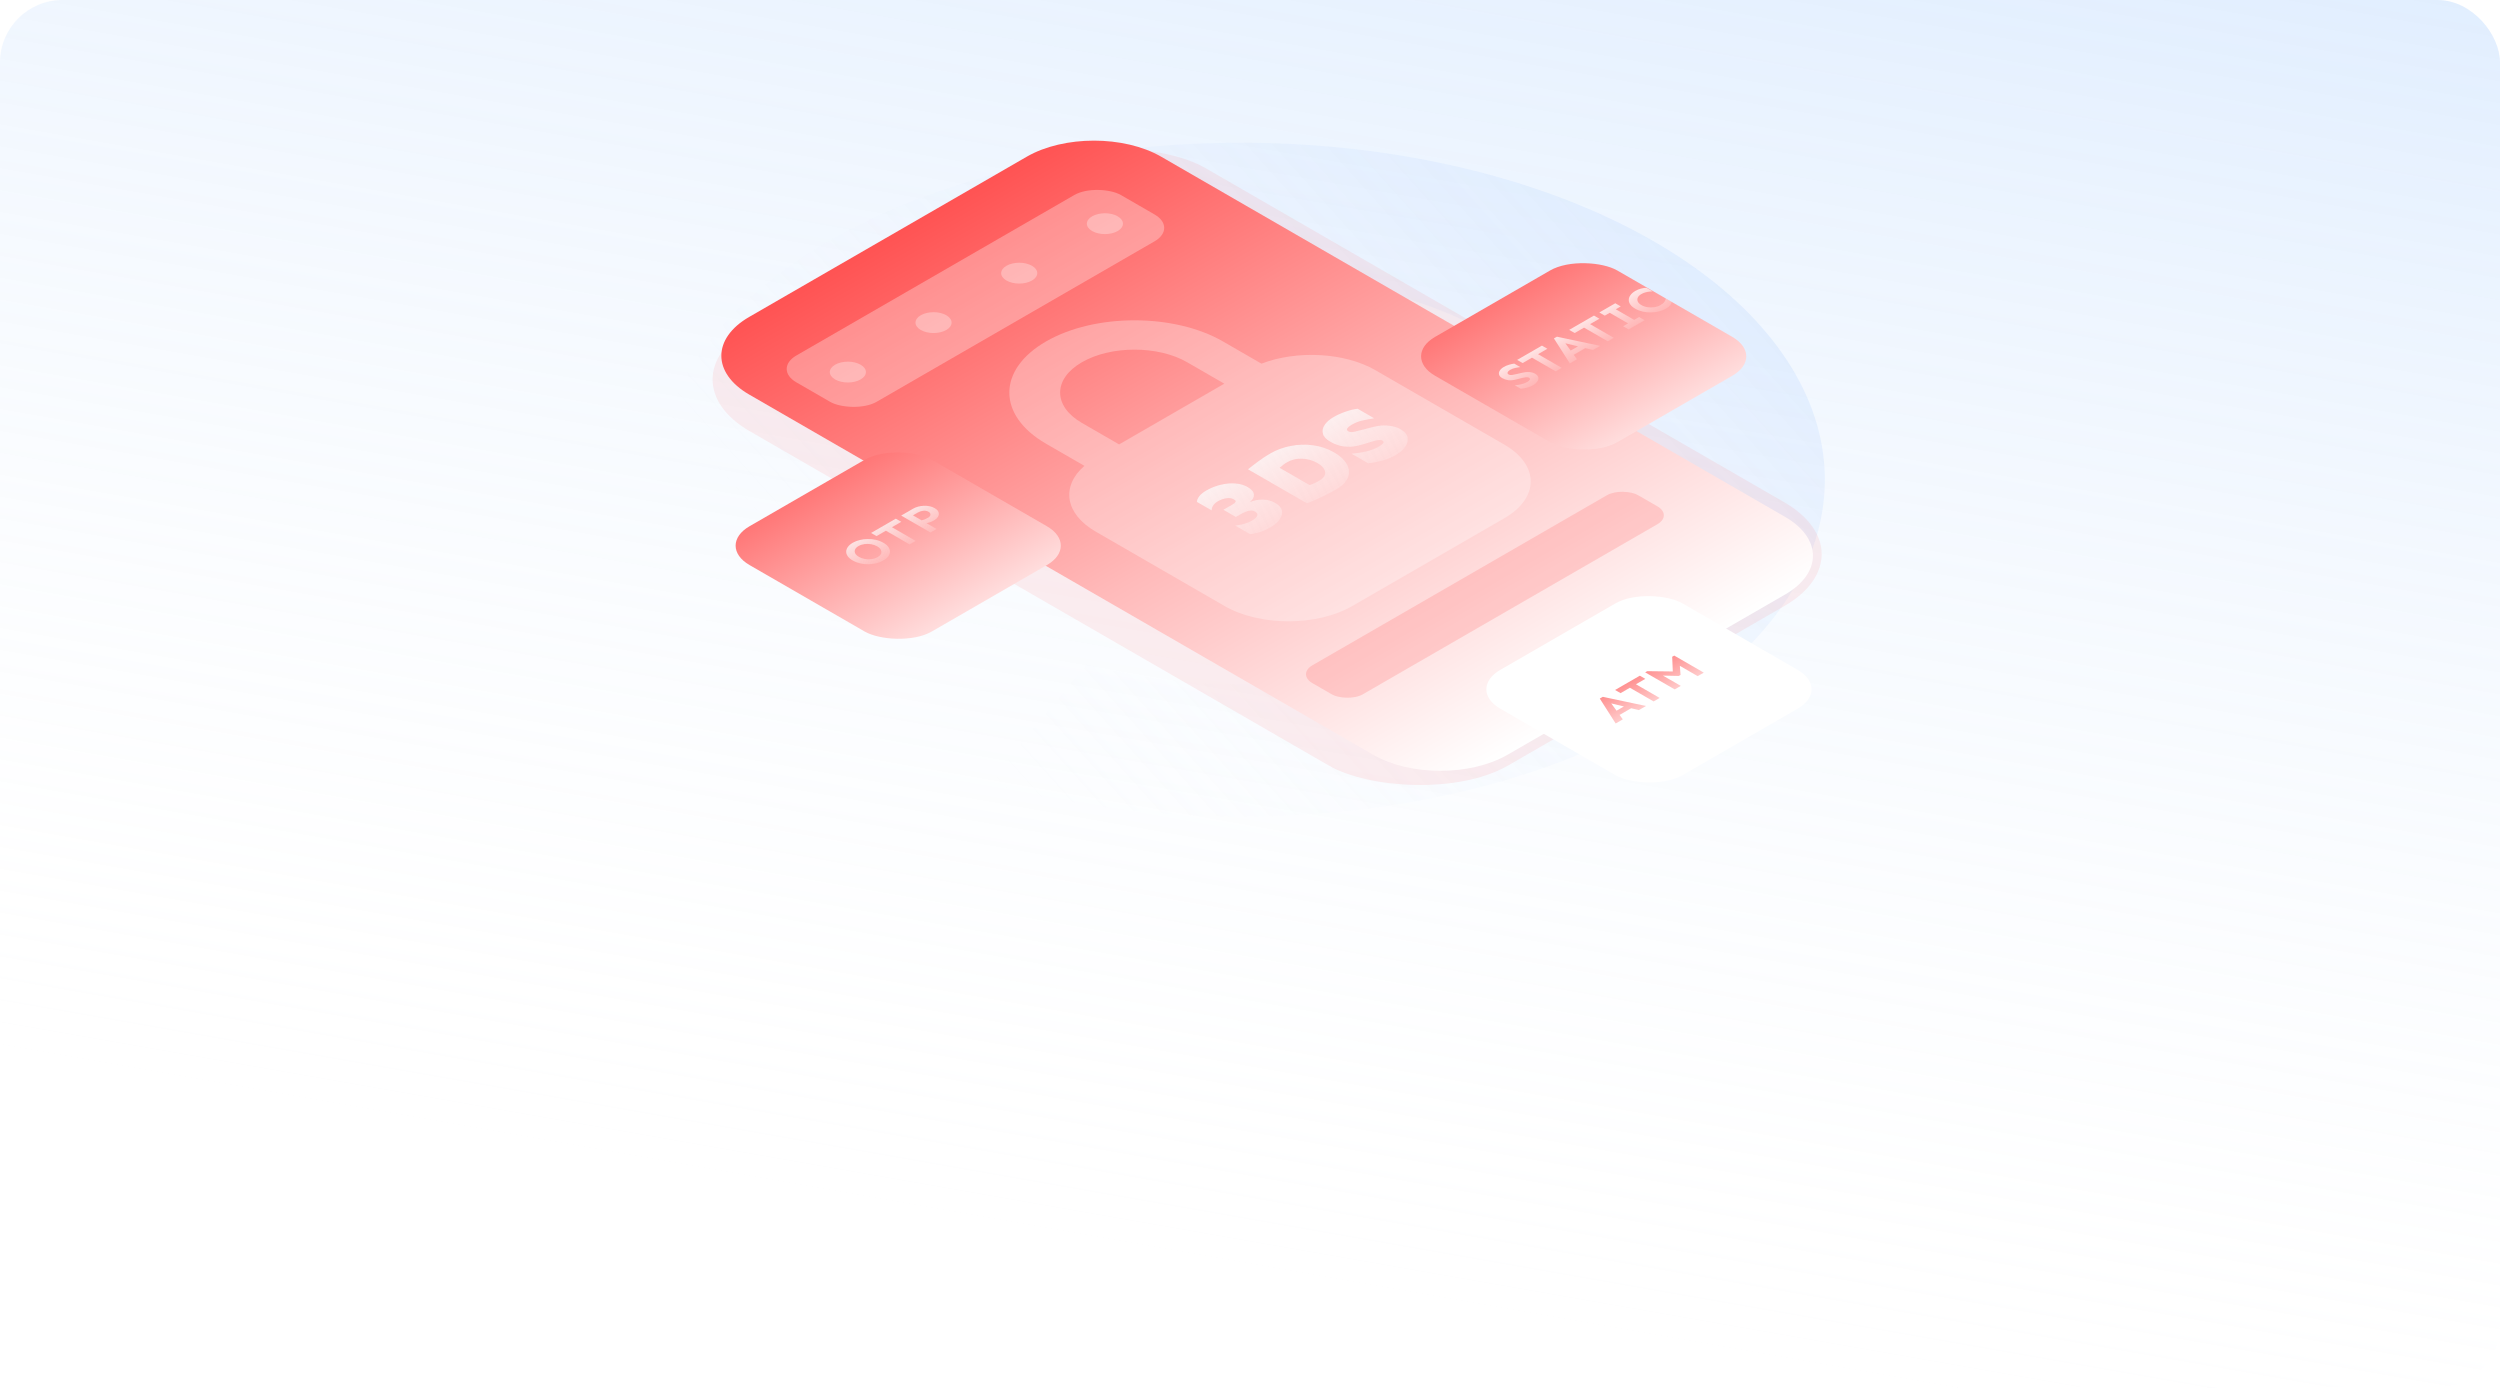 <svg width="800" height="444" viewBox="0 0 800 444" fill="none" xmlns="http://www.w3.org/2000/svg">
<rect opacity="0.4" width="800" height="444" rx="20" fill="url(#paint0_linear)"/>
<path opacity="0.3" d="M315.997 250.622C355.232 261.549 399.849 264.217 442.129 258.162C484.41 252.108 521.696 237.713 547.537 217.467C573.378 197.221 586.149 172.398 583.641 147.291C581.133 122.185 563.503 98.374 533.802 79.977C504.1 61.58 464.195 49.755 420.989 46.547C377.783 43.339 333.993 48.95 297.195 62.409C260.396 75.868 232.903 96.328 219.472 120.251C206.04 144.174 207.514 170.055 223.64 193.417L291.745 177.75C281.949 163.557 281.053 147.835 289.213 133.301C297.373 118.768 314.075 106.338 336.43 98.161C358.786 89.985 385.389 86.576 411.637 88.525C437.885 90.474 462.128 97.658 480.171 108.834C498.215 120.01 508.925 134.476 510.449 149.728C511.973 164.981 504.214 180.061 488.516 192.361C472.817 204.66 450.166 213.405 424.48 217.083C398.794 220.761 371.689 219.141 347.853 212.502L315.997 250.622Z" fill="url(#paint1_linear)"/>
<g opacity="0.1" filter="url(#filter0_f)">
<rect width="168.398" height="280.215" rx="33.12" transform="matrix(0.866 -0.5 0.866 0.5 211.228 121.422)" fill="#FF5A5A"/>
</g>
<g filter="url(#filter1_d)">
<path d="M239.741 129.8C227.86 122.941 227.86 111.82 239.741 104.961L328.556 53.689C340.437 46.83 359.7 46.83 371.581 53.689L571.234 168.949C583.115 175.807 583.115 186.928 571.234 193.787L526.827 219.423L482.42 245.06C470.539 251.918 451.276 251.918 439.395 245.06L239.741 129.8Z" fill="url(#paint2_linear)"/>
</g>
<rect width="119.9" height="29.638" rx="8.577" transform="matrix(0.866 -0.5 0.866 0.5 247.396 118.053)" fill="white" fill-opacity="0.3"/>
<circle opacity="0.3" r="4.715" transform="matrix(0.866 -0.5 0.866 0.5 271.314 119.064)" fill="white"/>
<circle opacity="0.3" r="4.715" transform="matrix(0.866 -0.5 0.866 0.5 298.732 103.235)" fill="white"/>
<circle opacity="0.3" r="4.715" transform="matrix(0.866 -0.5 0.866 0.5 326.15 87.407)" fill="white"/>
<circle opacity="0.3" r="4.715" transform="matrix(0.866 -0.5 0.866 0.5 353.569 71.577)" fill="white"/>
<rect width="120.318" height="18.606" rx="5.718" transform="matrix(0.866 -0.5 0.866 0.5 415.021 215.75)" fill="#FF5555" fill-opacity="0.2"/>
<path fill-rule="evenodd" clip-rule="evenodd" d="M334.719 109.273C319.075 118.304 319.075 132.946 334.719 141.977L347.014 149.075C339.514 155.555 340.719 164.399 350.629 170.12L391.876 193.932C403.158 200.445 421.45 200.445 432.731 193.932L481.368 165.854C492.65 159.341 492.65 148.781 481.368 142.268L440.121 118.456C430.21 112.735 414.89 112.039 403.664 116.37L391.369 109.273C375.726 100.241 350.362 100.241 334.719 109.273ZM391.777 122.779L379.875 115.908C370.58 110.542 355.509 110.542 346.213 115.908C336.917 121.275 336.917 129.975 346.213 135.341L358.115 142.212L391.777 122.779Z" fill="url(#paint3_linear)" fill-opacity="0.3"/>
<g style="mix-blend-mode:soft-light">
<path d="M386.047 156.95C387.51 156.106 389.051 155.498 390.67 155.126C392.289 154.732 393.85 154.597 395.352 154.721C396.835 154.833 398.132 155.21 399.244 155.852C400.551 156.607 401.224 157.423 401.263 158.302C401.283 159.169 400.844 159.952 399.946 160.65C401.195 160.154 402.541 159.895 403.984 159.873C405.428 159.85 406.813 160.222 408.14 160.988C409.33 161.675 410.022 162.48 410.217 163.404C410.393 164.316 410.149 165.256 409.486 166.225C408.803 167.182 407.769 168.06 406.384 168.86C405.428 169.412 404.365 169.879 403.194 170.262C402.043 170.634 400.99 170.859 400.034 170.938L395.264 168.184C396.357 168.049 397.342 167.863 398.22 167.627C399.098 167.368 399.898 167.03 400.619 166.613C401.458 166.129 402.014 165.628 402.287 165.11C402.541 164.58 402.307 164.107 401.585 163.691C401.136 163.432 400.658 163.325 400.151 163.37C399.624 163.404 399.088 163.544 398.542 163.792C397.996 164.017 397.459 164.282 396.932 164.586L395.469 165.431L391.49 163.133L392.953 162.289C393.479 161.985 393.977 161.697 394.445 161.427C394.933 161.146 395.245 160.875 395.382 160.616C395.499 160.346 395.323 160.076 394.855 159.805C394.133 159.389 393.304 159.27 392.368 159.451C391.412 159.62 390.553 159.924 389.792 160.363C388.466 161.129 387.773 162.114 387.715 163.319L383.004 160.599C383.043 160.036 383.287 159.445 383.735 158.826C384.203 158.195 384.974 157.57 386.047 156.95ZM406.53 145.092C408.481 143.965 410.637 143.172 412.997 142.71C415.358 142.248 417.747 142.175 420.166 142.49C422.585 142.805 424.848 143.571 426.955 144.788C428.399 145.621 429.52 146.55 430.32 147.575C431.12 148.577 431.569 149.613 431.666 150.683C431.764 151.753 431.471 152.8 430.788 153.825C430.106 154.85 429.003 155.802 427.482 156.68C426.584 157.198 425.589 157.728 424.497 158.268C423.444 158.809 422.371 159.315 421.278 159.788C420.205 160.273 419.191 160.701 418.235 161.072L399.361 150.176C400.395 149.332 401.526 148.465 402.755 147.575C403.984 146.663 405.243 145.835 406.53 145.092ZM411.827 147.947C411.378 148.206 410.949 148.498 410.539 148.825C410.129 149.129 409.778 149.422 409.486 149.703L419.054 155.227C419.64 155.047 420.196 154.839 420.722 154.602C421.229 154.355 421.688 154.112 422.098 153.876C423.092 153.302 423.707 152.688 423.941 152.035C424.175 151.359 424.087 150.689 423.678 150.024C423.268 149.36 422.585 148.752 421.629 148.2C420.108 147.322 418.469 146.849 416.713 146.781C414.958 146.691 413.329 147.079 411.827 147.947ZM426.779 133.436C427.93 132.771 429.208 132.202 430.613 131.729C432.017 131.234 433.295 130.924 434.446 130.8L439.742 133.858C438.416 134.061 437.167 134.297 435.997 134.567C434.807 134.826 433.656 135.277 432.544 135.919C431.9 136.29 431.442 136.668 431.169 137.051C430.896 137.434 430.983 137.755 431.432 138.014C431.92 138.295 432.573 138.346 433.393 138.166C434.192 137.974 435.158 137.732 436.29 137.439L439.187 136.679C441.157 136.172 442.903 136.02 444.424 136.223C445.966 136.414 447.204 136.78 448.141 137.321C449.389 138.042 450.14 138.892 450.394 139.872C450.628 140.84 450.413 141.843 449.75 142.879C449.067 143.904 447.965 144.855 446.443 145.734C445.273 146.409 443.907 146.961 442.347 147.389C440.786 147.817 439.274 148.104 437.811 148.251L432.515 145.193C434.153 145.058 435.734 144.81 437.255 144.45C438.796 144.078 440.113 143.577 441.206 142.946C441.888 142.552 442.357 142.192 442.61 141.865C442.864 141.516 442.786 141.223 442.376 140.987C442.083 140.818 441.674 140.761 441.147 140.818C440.62 140.874 440.016 141.009 439.333 141.223L435.675 142.321C434.231 142.749 432.905 142.963 431.695 142.963C430.486 142.963 429.394 142.817 428.418 142.524C427.423 142.22 426.536 141.843 425.755 141.392C424.37 140.593 423.561 139.72 423.327 138.774C423.073 137.816 423.268 136.87 423.912 135.936C424.556 135.001 425.511 134.168 426.779 133.436Z" fill="url(#paint4_linear)"/>
</g>
<g filter="url(#filter2_d)">
<rect width="67.359" height="67.359" rx="12.42" transform="matrix(0.866 -0.5 0.866 0.5 229.097 170.468)" fill="url(#paint5_linear)"/>
</g>
<path d="M272.887 173.686C273.559 173.298 274.311 173.004 275.142 172.804C275.964 172.6 276.818 172.494 277.705 172.489C278.592 172.473 279.46 172.565 280.31 172.764C281.169 172.958 281.963 173.265 282.691 173.686C283.419 174.106 283.951 174.564 284.288 175.06C284.633 175.551 284.796 176.055 284.778 176.572C284.759 177.079 284.577 177.572 284.231 178.052C283.877 178.526 283.363 178.957 282.691 179.345C282.019 179.734 281.267 180.033 280.436 180.243C279.605 180.442 278.746 180.55 277.859 180.566C276.972 180.572 276.099 180.477 275.24 180.283C274.39 180.084 273.601 179.774 272.873 179.354C272.145 178.933 271.608 178.478 271.262 177.987C270.926 177.491 270.767 176.99 270.786 176.483C270.805 175.966 270.992 175.47 271.346 174.996C271.701 174.51 272.215 174.074 272.887 173.686ZM274.722 174.745C274.162 175.068 273.793 175.438 273.615 175.853C273.447 176.262 273.466 176.672 273.671 177.082C273.877 177.491 274.274 177.866 274.862 178.205C275.441 178.54 276.09 178.769 276.809 178.893C277.518 179.011 278.228 179.022 278.937 178.925C279.647 178.817 280.282 178.602 280.842 178.278C281.402 177.955 281.771 177.591 281.949 177.187C282.117 176.777 282.098 176.367 281.893 175.958C281.678 175.543 281.281 175.168 280.702 174.834C280.114 174.494 279.465 174.265 278.755 174.147C278.046 174.028 277.336 174.017 276.626 174.114C275.917 174.211 275.282 174.421 274.722 174.745ZM286.668 165.972L288.419 166.983L285.422 168.713L293.013 173.095L291.08 174.211L283.489 169.829L280.492 171.559L278.741 170.549L286.668 165.972ZM292.257 162.746C292.696 162.493 293.2 162.288 293.769 162.132C294.339 161.975 294.936 161.884 295.562 161.857C296.197 161.824 296.818 161.87 297.425 161.994C298.032 162.107 298.597 162.315 299.119 162.617C299.754 162.983 300.156 163.404 300.324 163.878C300.492 164.342 300.45 164.808 300.198 165.277C299.946 165.746 299.507 166.161 298.881 166.522C298.461 166.765 298.041 166.959 297.621 167.104C297.201 167.25 296.822 167.355 296.486 167.42L299.708 169.279L297.761 170.403L288.377 164.986L292.257 162.746ZM292.145 164.913L294.918 166.514C295.207 166.444 295.529 166.344 295.884 166.215C296.239 166.075 296.57 165.916 296.878 165.738C297.439 165.414 297.728 165.069 297.747 164.703C297.766 164.325 297.56 164.013 297.131 163.765C296.636 163.479 296.076 163.371 295.45 163.441C294.824 163.512 294.259 163.692 293.755 163.983L292.145 164.913Z" fill="url(#paint6_linear)"/>
<g filter="url(#filter3_d)">
<rect width="67.359" height="67.359" rx="12.42" transform="matrix(0.866 -0.5 0.866 0.5 469.337 216.429)" fill="white"/>
</g>
<g filter="url(#filter4_d)">
<path d="M512.901 218.842L526.724 221.777L524.441 223.095L521.976 222.497L518.265 224.64L519.301 226.063L517.018 227.381L511.934 219.4L512.901 218.842ZM515.604 220.953L517.298 223.289L519.651 221.931L515.604 220.953ZM524.749 212.083L526.5 213.094L523.503 214.824L531.094 219.206L529.161 220.322L521.57 215.94L518.573 217.67L516.822 216.659L524.749 212.083ZM535.758 205.647L545.211 211.105L543.265 212.229L537.55 208.93L537.774 211.841L537.214 212.164L532.144 212.051L537.858 215.35L535.912 216.473L526.458 211.016L527.116 210.636L535.295 210.733L535.099 206.027L535.758 205.647Z" fill="url(#paint7_linear)"/>
</g>
<g filter="url(#filter5_d)">
<rect width="67.359" height="67.359" rx="12.42" transform="matrix(0.866 -0.5 0.866 0.5 448.445 109.885)" fill="url(#paint8_linear)"/>
</g>
<path d="M481.208 117.439C481.749 117.127 482.319 116.884 482.916 116.711C483.514 116.539 484.065 116.42 484.569 116.356L486.488 117.463C485.946 117.539 485.395 117.636 484.835 117.754C484.275 117.873 483.752 118.073 483.266 118.353C483.024 118.493 482.818 118.655 482.65 118.838C482.491 119.016 482.407 119.194 482.398 119.372C482.398 119.544 482.515 119.698 482.748 119.832C483.056 120.01 483.425 120.067 483.855 120.002C484.284 119.938 484.774 119.838 485.325 119.703L486.95 119.315C487.884 119.099 488.705 119.018 489.415 119.072C490.124 119.126 490.736 119.301 491.25 119.598C491.81 119.921 492.141 120.301 492.244 120.738C492.347 121.164 492.249 121.603 491.95 122.056C491.66 122.503 491.189 122.916 490.535 123.293C489.984 123.611 489.363 123.862 488.673 124.045C487.982 124.228 487.314 124.349 486.67 124.409L484.751 123.301C485.461 123.236 486.166 123.12 486.866 122.953C487.566 122.786 488.196 122.541 488.757 122.218C489.149 121.991 489.41 121.754 489.541 121.506C489.662 121.253 489.569 121.037 489.261 120.859C489.018 120.719 488.705 120.673 488.322 120.722C487.94 120.76 487.561 120.827 487.188 120.924L485.185 121.433C484.177 121.692 483.318 121.768 482.608 121.66C481.899 121.541 481.268 121.323 480.717 121.005C480.148 120.676 479.807 120.301 479.695 119.881C479.583 119.45 479.662 119.021 479.933 118.595C480.195 118.164 480.619 117.779 481.208 117.439ZM493.42 110.599L495.171 111.61L492.174 113.34L499.765 117.722L497.832 118.838L490.241 114.456L487.244 116.186L485.493 115.175L493.42 110.599ZM498.224 107.745L512.048 110.68L509.765 111.998L507.3 111.399L503.588 113.542L504.625 114.965L502.342 116.283L497.258 108.303L498.224 107.745ZM500.927 109.855L502.622 112.192L504.975 110.833L500.927 109.855ZM510.073 100.985L511.824 101.996L508.827 103.726L516.418 108.109L514.485 109.224L506.894 104.842L503.897 106.572L502.146 105.562L510.073 100.985ZM524.527 101.454L526.277 102.465L521.165 105.416L519.415 104.405L520.997 103.492L515.115 100.096L513.532 101.01L511.782 99.999L516.894 97.048L518.644 98.058L517.062 98.972L522.944 102.368L524.527 101.454ZM523.322 93.094C523.91 92.754 524.503 92.509 525.101 92.358C525.689 92.202 526.282 92.113 526.88 92.091L528.84 93.223C528.448 93.256 528.051 93.296 527.65 93.345C527.248 93.393 526.842 93.477 526.431 93.595C526.03 93.709 525.624 93.884 525.213 94.121C524.653 94.444 524.279 94.816 524.093 95.237C523.906 95.657 523.906 96.078 524.093 96.498C524.279 96.918 524.667 97.298 525.255 97.638C525.834 97.972 526.492 98.196 527.23 98.309C527.958 98.417 528.686 98.417 529.415 98.309C530.134 98.196 530.773 97.978 531.333 97.654C531.959 97.293 532.388 96.937 532.622 96.587C532.855 96.226 533.005 95.865 533.07 95.504L534.961 96.595C534.933 96.945 534.769 97.309 534.471 97.686C534.163 98.058 533.714 98.414 533.126 98.754C532.454 99.142 531.702 99.441 530.871 99.651C530.031 99.856 529.167 99.967 528.28 99.983C527.384 99.994 526.506 99.902 525.647 99.708C524.788 99.514 523.995 99.207 523.266 98.786C522.538 98.366 522.006 97.907 521.67 97.412C521.333 96.916 521.179 96.412 521.207 95.9C521.226 95.382 521.417 94.884 521.782 94.404C522.136 93.919 522.65 93.482 523.322 93.094Z" fill="url(#paint9_linear)"/>
<defs>
<filter id="filter0_f" x="182.49" y="1.388" width="445.994" height="295.972" filterUnits="userSpaceOnUse" color-interpolation-filters="sRGB">
<feFlood flood-opacity="0" result="BackgroundImageFix"/>
<feBlend mode="normal" in="SourceGraphic" in2="BackgroundImageFix" result="shape"/>
<feGaussianBlur stdDeviation="22.77" result="effect1_foregroundBlur"/>
</filter>
<filter id="filter1_d" x="209.579" y="23.75" width="391.818" height="244.163" filterUnits="userSpaceOnUse" color-interpolation-filters="sRGB">
<feFlood flood-opacity="0" result="BackgroundImageFix"/>
<feColorMatrix in="SourceAlpha" type="matrix" values="0 0 0 0 0 0 0 0 0 0 0 0 0 0 0 0 0 0 127 0"/>
<feOffset dy="-3.542"/>
<feGaussianBlur stdDeviation="10.626"/>
<feColorMatrix type="matrix" values="0 0 0 0 0.082 0 0 0 0 0.082 0 0 0 0 0.082 0 0 0 0.05 0"/>
<feBlend mode="normal" in2="BackgroundImageFix" result="effect1_dropShadow"/>
<feBlend mode="normal" in="SourceGraphic" in2="effect1_dropShadow" result="shape"/>
</filter>
<filter id="filter2_d" x="219.673" y="128.843" width="135.52" height="91.529" filterUnits="userSpaceOnUse" color-interpolation-filters="sRGB">
<feFlood flood-opacity="0" result="BackgroundImageFix"/>
<feColorMatrix in="SourceAlpha" type="matrix" values="0 0 0 0 0 0 0 0 0 0 0 0 0 0 0 0 0 0 127 0"/>
<feMorphology radius="2.621" operator="dilate" in="SourceAlpha" result="effect1_dropShadow"/>
<feOffset dy="4.14"/>
<feGaussianBlur stdDeviation="6.552"/>
<feColorMatrix type="matrix" values="0 0 0 0 0.082 0 0 0 0 0.082 0 0 0 0 0.082 0 0 0 0.1 0"/>
<feBlend mode="normal" in2="BackgroundImageFix" result="effect1_dropShadow"/>
<feBlend mode="normal" in="SourceGraphic" in2="effect1_dropShadow" result="shape"/>
</filter>
<filter id="filter3_d" x="459.913" y="174.804" width="135.52" height="91.529" filterUnits="userSpaceOnUse" color-interpolation-filters="sRGB">
<feFlood flood-opacity="0" result="BackgroundImageFix"/>
<feColorMatrix in="SourceAlpha" type="matrix" values="0 0 0 0 0 0 0 0 0 0 0 0 0 0 0 0 0 0 127 0"/>
<feMorphology radius="2.621" operator="dilate" in="SourceAlpha" result="effect1_dropShadow"/>
<feOffset dy="4.14"/>
<feGaussianBlur stdDeviation="6.552"/>
<feColorMatrix type="matrix" values="0 0 0 0 0.082 0 0 0 0 0.082 0 0 0 0 0.082 0 0 0 0.1 0"/>
<feBlend mode="normal" in2="BackgroundImageFix" result="effect1_dropShadow"/>
<feBlend mode="normal" in="SourceGraphic" in2="effect1_dropShadow" result="shape"/>
</filter>
<filter id="filter4_d" x="496.209" y="194.062" width="64.727" height="53.183" filterUnits="userSpaceOnUse" color-interpolation-filters="sRGB">
<feFlood flood-opacity="0" result="BackgroundImageFix"/>
<feColorMatrix in="SourceAlpha" type="matrix" values="0 0 0 0 0 0 0 0 0 0 0 0 0 0 0 0 0 0 127 0"/>
<feMorphology radius="2.621" operator="dilate" in="SourceAlpha" result="effect1_dropShadow"/>
<feOffset dy="4.14"/>
<feGaussianBlur stdDeviation="6.552"/>
<feColorMatrix type="matrix" values="0 0 0 0 0.082 0 0 0 0 0.082 0 0 0 0 0.082 0 0 0 0.1 0"/>
<feBlend mode="normal" in2="BackgroundImageFix" result="effect1_dropShadow"/>
<feBlend mode="normal" in="SourceGraphic" in2="effect1_dropShadow" result="shape"/>
</filter>
<filter id="filter5_d" x="439.021" y="68.261" width="135.52" height="91.529" filterUnits="userSpaceOnUse" color-interpolation-filters="sRGB">
<feFlood flood-opacity="0" result="BackgroundImageFix"/>
<feColorMatrix in="SourceAlpha" type="matrix" values="0 0 0 0 0 0 0 0 0 0 0 0 0 0 0 0 0 0 127 0"/>
<feMorphology radius="2.621" operator="dilate" in="SourceAlpha" result="effect1_dropShadow"/>
<feOffset dy="4.14"/>
<feGaussianBlur stdDeviation="6.552"/>
<feColorMatrix type="matrix" values="0 0 0 0 0.082 0 0 0 0 0.082 0 0 0 0 0.082 0 0 0 0.1 0"/>
<feBlend mode="normal" in2="BackgroundImageFix" result="effect1_dropShadow"/>
<feBlend mode="normal" in="SourceGraphic" in2="effect1_dropShadow" result="shape"/>
</filter>
<linearGradient id="paint0_linear" x1="123.374" y1="545.829" x2="276.811" y2="-328.538" gradientUnits="userSpaceOnUse">
<stop offset="0.207" stop-color="#FBFBFB" stop-opacity="0"/>
<stop offset="1" stop-color="#59A2FF"/>
</linearGradient>
<linearGradient id="paint1_linear" x1="113.154" y1="211.993" x2="563.356" y2="-193.165" gradientUnits="userSpaceOnUse">
<stop offset="0.207" stop-color="#FBFBFB" stop-opacity="0"/>
<stop offset="1" stop-color="#599CFF"/>
</linearGradient>
<linearGradient id="paint2_linear" x1="284.149" y1="79.325" x2="405.472" y2="289.481" gradientUnits="userSpaceOnUse">
<stop stop-color="#FF5353"/>
<stop offset="0.552" stop-color="#FFBABA"/>
<stop offset="1" stop-color="white"/>
</linearGradient>
<linearGradient id="paint3_linear" x1="334.72" y1="109.272" x2="416.224" y2="266.367" gradientUnits="userSpaceOnUse">
<stop stop-color="white"/>
<stop offset="1" stop-color="white"/>
</linearGradient>
<linearGradient id="paint4_linear" x1="398.141" y1="140.114" x2="416.242" y2="171.468" gradientUnits="userSpaceOnUse">
<stop stop-color="#FAFAFA"/>
<stop offset="1" stop-color="white" stop-opacity="0"/>
</linearGradient>
<linearGradient id="paint5_linear" x1="33.68" y1="0" x2="33.68" y2="67.359" gradientUnits="userSpaceOnUse">
<stop stop-color="#FF7777"/>
<stop offset="1" stop-color="#FFDDDD"/>
</linearGradient>
<linearGradient id="paint6_linear" x1="277.483" y1="166.111" x2="285.903" y2="180.697" gradientUnits="userSpaceOnUse">
<stop stop-color="#FAFAFA"/>
<stop offset="1" stop-color="white" stop-opacity="0"/>
</linearGradient>
<linearGradient id="paint7_linear" x1="517.888" y1="210.879" x2="526.309" y2="225.466" gradientUnits="userSpaceOnUse">
<stop stop-color="#FF7777"/>
<stop offset="1" stop-color="#FFDDDD"/>
</linearGradient>
<linearGradient id="paint8_linear" x1="33.68" y1="0" x2="33.68" y2="67.359" gradientUnits="userSpaceOnUse">
<stop stop-color="#FF7777"/>
<stop offset="1" stop-color="#FFDDDD"/>
</linearGradient>
<linearGradient id="paint9_linear" x1="497.715" y1="102.955" x2="506.136" y2="117.541" gradientUnits="userSpaceOnUse">
<stop stop-color="white"/>
<stop offset="1" stop-color="white" stop-opacity="0"/>
</linearGradient>
</defs>
</svg>
